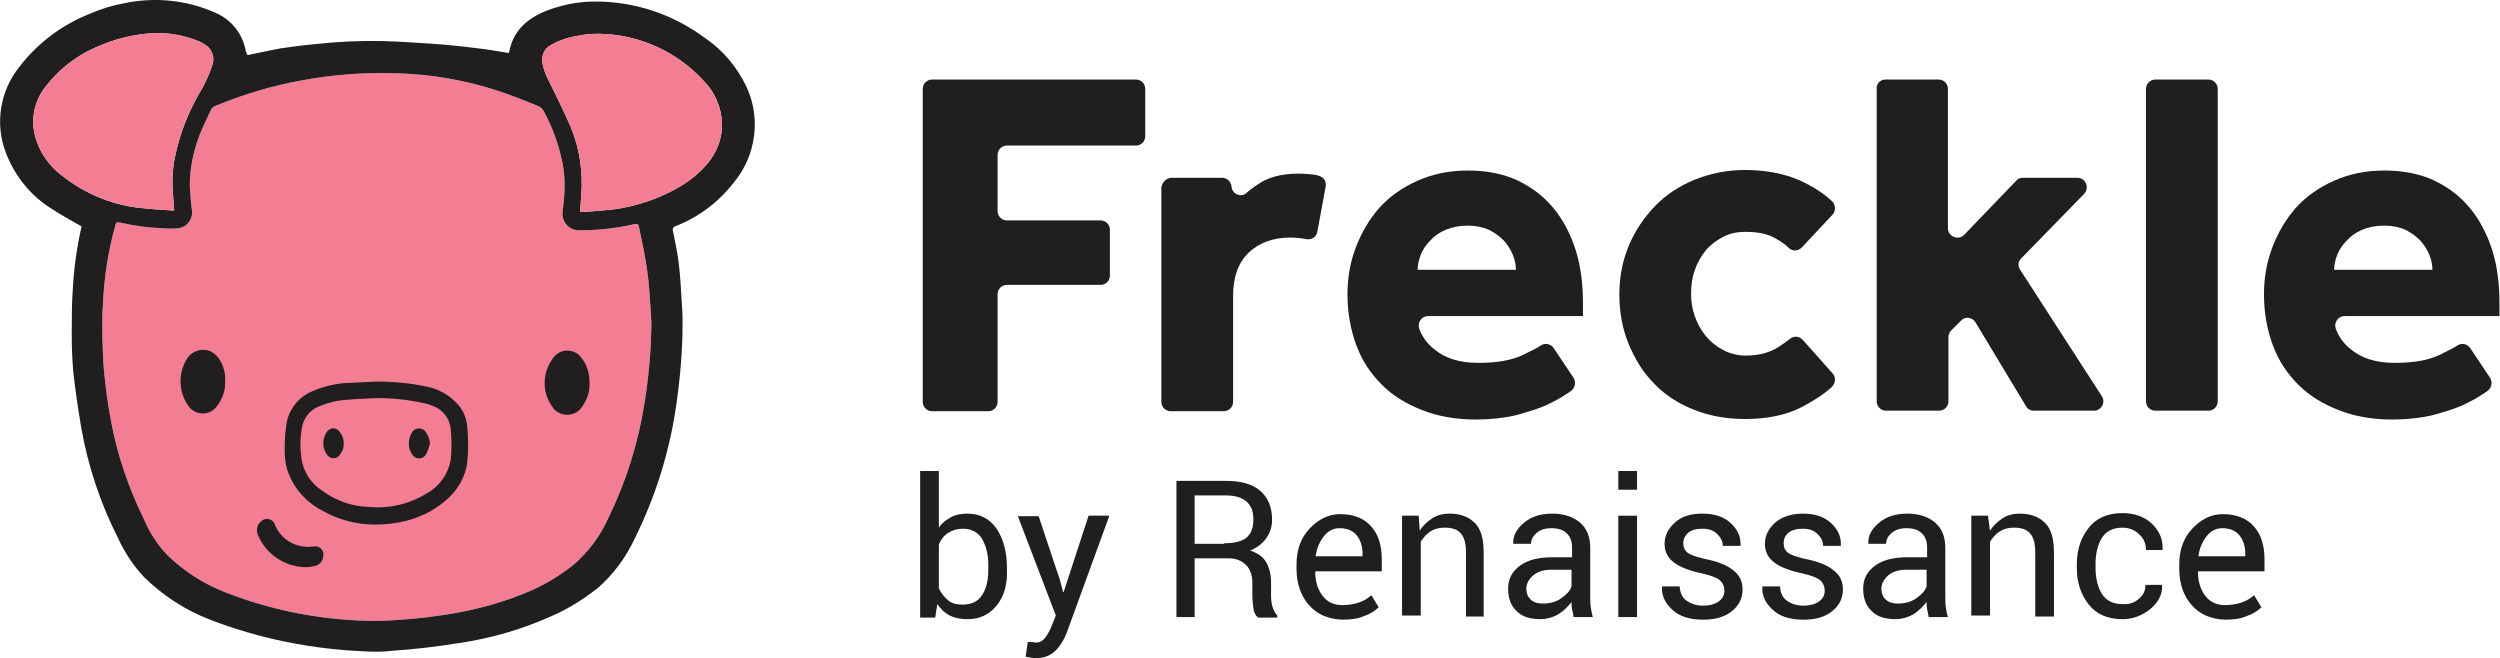 <?xml version="1.0" encoding="utf-8"?>
<!-- Generator: Adobe Illustrator 25.2.3, SVG Export Plug-In . SVG Version: 6.00 Build 0)  -->
<svg version="1.1" id="Layer_1" xmlns="http://www.w3.org/2000/svg" xmlns:xlink="http://www.w3.org/1999/xlink" x="0px" y="0px"
	 viewBox="0 0 480.9 126.6" style="enable-background:new 0 0 480.9 126.6;" xml:space="preserve">
<style type="text/css">
	.st0{fill:#211E1F;}
	.st1{fill:#F37D92;}
</style>
<g>
	<g>
		<path class="st0" d="M179.3,15.3h39.2c1,0,1.8,0.8,1.8,1.8v9.1c0,1-0.8,1.8-1.8,1.8h-24.8c-1,0-1.8,0.8-1.8,1.8v10.8
			c0,1,0.8,1.8,1.8,1.8h18c1,0,1.8,0.8,1.8,1.8V53c0,1-0.8,1.8-1.8,1.8h-18c-1,0-1.8,0.8-1.8,1.8v20.7c0,1-0.8,1.8-1.8,1.8h-10.8
			c-1,0-1.8-0.8-1.8-1.8V17.1C177.5,16.1,178.3,15.3,179.3,15.3z"/>
		<path class="st0" d="M225.4,34.2h9.7c0.9,0,1.7,0.7,1.8,1.7v0c0.1,1.4,1.8,2.2,2.9,1.2c0.6-0.6,1.4-1.1,2.1-1.6
			c2-1.4,4.6-2.1,7.8-2.1c1.2,0,2.2,0.1,3.1,0.2c0.3,0,0.6,0.1,0.8,0.2c1,0.2,1.6,1.1,1.4,2.1l-1.6,8.7c-0.2,1-1.1,1.6-2.1,1.4
			c-1-0.2-2.1-0.3-3.2-0.3c-3.2,0-5.9,1-7.9,2.9c-2,1.9-3,4.7-3,8.3v20.4c0,1-0.8,1.8-1.8,1.8h-10.2c-1,0-1.8-0.8-1.8-1.8V36
			C223.6,35,224.4,34.2,225.4,34.2z"/>
		<path class="st0" d="M302.7,72.7c0.5,0.8,0.3,1.9-0.5,2.5c-0.3,0.2-0.5,0.4-0.9,0.6c-1,0.7-2.3,1.4-4,2.2
			c-1.6,0.7-3.6,1.3-5.8,1.9c-2.2,0.5-4.8,0.8-7.6,0.8c-3.8,0-7.3-0.6-10.3-1.8c-3.1-1.2-5.7-2.8-7.8-4.9c-2.1-2.1-3.8-4.6-4.9-7.6
			c-1.1-3-1.7-6.2-1.7-9.8c0-3.1,0.5-6.1,1.6-9c1.1-2.9,2.6-5.4,4.5-7.6c2-2.2,4.4-3.9,7.3-5.2c2.9-1.3,6.1-2,9.7-2s6.8,0.6,9.6,1.9
			c2.7,1.3,5,3,6.9,5.3c1.9,2.3,3.3,5,4.3,8.1c1,3.2,1.4,6.6,1.4,10.4v2.3h-29.8c-1.2,0-2.1,1.2-1.7,2.4c0.5,1.4,1.4,2.8,2.8,3.9
			c2.1,1.8,4.9,2.7,8.6,2.7c3.6,0,6.5-0.5,8.7-1.6c1.4-0.7,2.5-1.2,3.4-1.8c0.8-0.5,1.9-0.2,2.4,0.6L302.7,72.7z M291.6,51.9
			c0-1-0.2-1.9-0.6-2.9c-0.4-1-1-1.9-1.7-2.7c-0.8-0.8-1.7-1.5-2.9-2.1c-1.1-0.5-2.5-0.8-4.1-0.8c-1.6,0-3,0.3-4.2,0.8
			c-1.2,0.5-2.2,1.2-3,2.1c-0.8,0.8-1.4,1.7-1.8,2.7c-0.4,1-0.6,2-0.6,2.9H291.6z"/>
		<path class="st0" d="M352.5,71.8c0.7,0.7,0.6,1.9-0.1,2.6c-1.6,1.5-3.7,2.8-6,4c-3,1.5-6.6,2.2-10.7,2.2c-3.6,0-6.9-0.6-9.9-1.8
			c-3-1.2-5.5-2.8-7.6-5c-2.1-2.1-3.7-4.7-4.9-7.6c-1.2-2.9-1.8-6.1-1.8-9.6c0-3.3,0.6-6.4,1.8-9.3c1.2-2.9,2.9-5.4,5-7.6
			c2.1-2.2,4.7-3.9,7.6-5.1c3-1.2,6.2-1.9,9.7-1.9c4.1,0,7.6,0.7,10.6,2c2.4,1.1,4.5,2.4,6.2,4c0.7,0.7,0.8,1.8,0.1,2.6l-5.9,6.3
			c-0.7,0.7-1.8,0.8-2.5,0.1c-0.7-0.7-1.6-1.3-2.5-1.8c-1.5-0.9-3.4-1.3-5.8-1.3c-1.7,0-3.1,0.3-4.4,1c-1.3,0.7-2.4,1.5-3.3,2.6
			c-0.9,1.1-1.6,2.3-2.1,3.8c-0.5,1.4-0.7,2.9-0.7,4.5c0,1.5,0.2,2.9,0.7,4.3c0.5,1.4,1.2,2.7,2.1,3.8c0.9,1.1,2,2,3.3,2.7
			c1.3,0.7,2.8,1.1,4.4,1.1c2.4,0,4.3-0.5,5.9-1.4c1-0.6,1.8-1.2,2.6-1.8c0.7-0.6,1.8-0.6,2.5,0.2L352.5,71.8z"/>
		<path class="st0" d="M362.7,15.3h10.2c1,0,1.8,0.8,1.8,1.8v26.8c0,1.6,2,2.4,3.1,1.3l10-10.4c0.3-0.4,0.8-0.6,1.3-0.6h10.5
			c1.6,0,2.4,1.9,1.3,3.1l-12.1,12.4c-0.6,0.6-0.7,1.5-0.2,2.2l15.7,24.3c0.8,1.2-0.1,2.8-1.5,2.8h-11.6c-0.6,0-1.2-0.3-1.5-0.9
			l-9.7-16.1c-0.6-1-2-1.2-2.8-0.3l-1.9,1.9c-0.3,0.3-0.5,0.8-0.5,1.3v12.3c0,1-0.8,1.8-1.8,1.8h-10.2c-1,0-1.8-0.8-1.8-1.8V17.1
			C360.9,16.1,361.7,15.3,362.7,15.3z"/>
		<path class="st0" d="M414.6,15.3h10.2c1,0,1.8,0.8,1.8,1.8v60.1c0,1-0.8,1.8-1.8,1.8h-10.2c-1,0-1.8-0.8-1.8-1.8V17.1
			C412.8,16.1,413.6,15.3,414.6,15.3z"/>
		<path class="st0" d="M479,72.7c0.5,0.8,0.3,1.9-0.5,2.5c-0.3,0.2-0.5,0.4-0.9,0.6c-1,0.7-2.3,1.4-4,2.2c-1.6,0.7-3.6,1.3-5.8,1.9
			c-2.2,0.5-4.8,0.8-7.6,0.8c-3.8,0-7.3-0.6-10.3-1.8c-3.1-1.2-5.7-2.8-7.8-4.9c-2.1-2.1-3.8-4.6-4.9-7.6c-1.1-3-1.7-6.2-1.7-9.8
			c0-3.1,0.5-6.1,1.6-9c1.1-2.9,2.6-5.4,4.5-7.6c2-2.2,4.4-3.9,7.3-5.2c2.9-1.3,6.1-2,9.7-2s6.8,0.6,9.6,1.9c2.7,1.3,5,3,6.9,5.3
			c1.9,2.3,3.3,5,4.3,8.1c1,3.2,1.4,6.6,1.4,10.4v2.3h-29.8c-1.2,0-2.1,1.2-1.7,2.4c0.5,1.4,1.4,2.8,2.8,3.9
			c2.1,1.8,4.9,2.7,8.6,2.7c3.6,0,6.5-0.5,8.7-1.6c1.4-0.7,2.5-1.2,3.4-1.8c0.8-0.5,1.9-0.2,2.4,0.6L479,72.7z M467.9,51.9
			c0-1-0.2-1.9-0.6-2.9c-0.4-1-1-1.9-1.7-2.7c-0.8-0.8-1.7-1.5-2.9-2.1c-1.1-0.5-2.5-0.8-4.1-0.8c-1.6,0-3,0.3-4.2,0.8
			c-1.2,0.5-2.2,1.2-3,2.1c-0.8,0.8-1.4,1.7-1.8,2.7c-0.4,1-0.6,2-0.6,2.9H467.9z"/>
	</g>
</g>
<g>
	<path class="st0" d="M191.7,116.5c-1.4,1.7-3.2,2.6-5.6,2.6c-1.3,0-2.4-0.2-3.4-0.7c-1-0.5-1.7-1.2-2.4-2.2l-0.4,2.6h-2.9V90.6h3.6
		v10.9c0.6-0.9,1.4-1.5,2.3-2c0.9-0.5,2-0.7,3.2-0.7c2.4,0,4.3,1,5.6,2.9c1.3,1.9,2,4.5,2,7.6v0.4
		C193.8,112.5,193.1,114.8,191.7,116.5z M189,103.8c-0.8-1.4-2.1-2.1-3.8-2.1c-1.1,0-2,0.3-2.8,0.8c-0.8,0.5-1.4,1.3-1.8,2.2v8.5
		c0.5,1,1.1,1.7,1.8,2.3s1.7,0.8,2.8,0.8c1.7,0,2.9-0.6,3.7-1.8c0.8-1.2,1.2-2.8,1.2-4.7v-0.4C190.2,107.1,189.8,105.3,189,103.8z"
		/>
	<path class="st0" d="M204.5,113.9h0.1l4.8-14.7h4l-8.2,22.5c-0.5,1.3-1.2,2.5-2.1,3.4s-2.2,1.5-3.7,1.5c-0.3,0-0.7,0-1.1-0.1
		s-0.8-0.1-1-0.2l0.4-2.8c-0.1,0,0.1,0,0.6,0s0.8,0.1,0.9,0.1c0.8,0,1.4-0.3,1.9-1c0.5-0.7,0.9-1.4,1.2-2.2l0.8-2l-7.3-19.1h4
		l4.1,12.3L204.5,113.9z"/>
	<path class="st0" d="M229.9,118.7h-3.6V92.5h9.5c2.9,0,5.1,0.6,6.6,1.9s2.3,3.1,2.3,5.6c0,1.3-0.4,2.5-1.1,3.5
		c-0.7,1-1.7,1.8-3.1,2.4c1.4,0.5,2.5,1.2,3.1,2.3c0.6,1.1,0.9,2.4,0.9,3.9v2.5c0,0.8,0.1,1.6,0.3,2.2c0.2,0.6,0.5,1.2,0.9,1.6v0.4
		h-3.7c-0.5-0.4-0.8-1-0.9-1.8c-0.1-0.8-0.2-1.6-0.2-2.5v-2.4c0-1.4-0.4-2.6-1.2-3.4s-1.9-1.3-3.3-1.3h-6.6V118.7z M235.5,104.5
		c2,0,3.5-0.4,4.3-1.1c0.9-0.8,1.3-1.9,1.3-3.5c0-1.5-0.4-2.6-1.3-3.4s-2.2-1.2-4-1.2h-6v9.3H235.5z"/>
	<path class="st0" d="M251.8,116.4c-1.6-1.8-2.4-4.2-2.4-7v-0.8c0-2.8,0.8-5.1,2.5-6.9c1.7-1.8,3.6-2.8,5.9-2.8c2.6,0,4.6,0.8,6,2.4
		s2,3.7,2,6.4v2.2h-12.7l-0.1,0.1c0,1.9,0.5,3.4,1.4,4.6c0.9,1.2,2.2,1.8,3.8,1.8c1.2,0,2.3-0.2,3.2-0.5c0.9-0.3,1.7-0.8,2.4-1.4
		l1.4,2.3c-0.7,0.7-1.6,1.3-2.8,1.7c-1.1,0.5-2.5,0.7-4.2,0.7C255.5,119.1,253.4,118.2,251.8,116.4z M254.7,103.1
		c-0.8,1-1.4,2.3-1.6,3.8l0,0.1h9v-0.5c0-1.4-0.4-2.6-1.1-3.5c-0.7-0.9-1.9-1.4-3.3-1.4C256.5,101.6,255.5,102.1,254.7,103.1z"/>
	<path class="st0" d="M273.1,102.1c0.6-1,1.5-1.8,2.4-2.4s2.1-0.9,3.3-0.9c2.1,0,3.7,0.6,4.9,1.8c1.2,1.2,1.7,3.1,1.7,5.7v12.3H282
		v-12.3c0-1.7-0.3-2.9-1-3.7s-1.7-1.1-3.1-1.1c-1,0-1.9,0.2-2.7,0.7c-0.8,0.5-1.4,1.2-1.9,2v14.2h-3.6V99.2h3.2L273.1,102.1z"/>
	<path class="st0" d="M302.4,117.2c-0.1-0.5-0.1-0.9-0.1-1.4c-0.7,0.9-1.5,1.7-2.6,2.4c-1.1,0.6-2.2,0.9-3.4,0.9
		c-2,0-3.6-0.5-4.6-1.6c-1.1-1-1.6-2.5-1.6-4.3c0-1.9,0.8-3.3,2.3-4.4s3.6-1.6,6.1-1.6h3.9v-1.9c0-1.1-0.3-2-1-2.7
		c-0.7-0.7-1.7-1-3-1c-1.1,0-2.1,0.3-2.8,0.9c-0.7,0.6-1.1,1.3-1.1,2.1h-3.4l0-0.1c-0.1-1.4,0.6-2.7,2-3.9c1.4-1.2,3.2-1.8,5.5-1.8
		c2.2,0,4,0.6,5.3,1.7c1.3,1.1,2,2.7,2,4.9v9.4c0,0.7,0,1.4,0.1,2c0.1,0.6,0.2,1.3,0.4,1.9h-3.7
		C302.6,118.1,302.5,117.6,302.4,117.2z M300.3,115.1c1-0.7,1.7-1.4,2-2.3v-3.2h-4c-1.4,0-2.6,0.4-3.4,1.1s-1.3,1.6-1.3,2.5
		c0,0.9,0.3,1.6,0.8,2.1s1.3,0.8,2.4,0.8C298.1,116.1,299.3,115.8,300.3,115.1z"/>
	<path class="st0" d="M311.3,94.2v-3.6h3.6v3.6H311.3z M311.3,118.7V99.2h3.6v19.5H311.3z"/>
	<path class="st0" d="M330.8,111.6c-0.6-0.5-1.7-0.9-3.4-1.3c-2.4-0.5-4.2-1.2-5.4-2.1c-1.2-0.9-1.8-2.1-1.8-3.6
		c0-1.6,0.7-2.9,2-4.1s3.1-1.7,5.3-1.7c2.3,0,4.1,0.6,5.4,1.8c1.3,1.2,2,2.6,1.9,4.3l0,0.1h-3.4c0-0.9-0.4-1.6-1.1-2.3
		c-0.7-0.7-1.7-1-2.8-1c-1.3,0-2.2,0.3-2.8,0.8c-0.6,0.6-0.9,1.2-0.9,2c0,0.8,0.3,1.4,0.8,1.8c0.5,0.4,1.6,0.8,3.3,1.2
		c2.5,0.5,4.3,1.2,5.5,2.2c1.2,0.9,1.8,2.1,1.8,3.7c0,1.7-0.7,3.1-2.1,4.2s-3.2,1.6-5.5,1.6c-2.5,0-4.5-0.6-5.9-1.9
		c-1.4-1.3-2.1-2.7-2-4.4l0-0.1h3.4c0.1,1.3,0.5,2.2,1.4,2.8c0.9,0.6,1.9,0.9,3.1,0.9c1.3,0,2.3-0.3,3-0.8c0.7-0.5,1.1-1.2,1.1-2
		C331.7,112.8,331.4,112.1,330.8,111.6z"/>
	<path class="st0" d="M350.1,111.6c-0.6-0.5-1.7-0.9-3.4-1.3c-2.4-0.5-4.2-1.2-5.4-2.1c-1.2-0.9-1.8-2.1-1.8-3.6
		c0-1.6,0.7-2.9,2-4.1c1.3-1.1,3.1-1.7,5.3-1.7c2.3,0,4.1,0.6,5.4,1.8c1.3,1.2,2,2.6,1.9,4.3l0,0.1h-3.4c0-0.9-0.4-1.6-1.1-2.3
		c-0.7-0.7-1.7-1-2.8-1c-1.3,0-2.2,0.3-2.8,0.8s-0.9,1.2-0.9,2c0,0.8,0.3,1.4,0.8,1.8c0.5,0.4,1.6,0.8,3.3,1.2
		c2.5,0.5,4.3,1.2,5.5,2.2c1.2,0.9,1.8,2.1,1.8,3.7c0,1.7-0.7,3.1-2.1,4.2s-3.2,1.6-5.5,1.6c-2.5,0-4.5-0.6-5.9-1.9s-2.1-2.7-2-4.4
		l0-0.1h3.4c0.1,1.3,0.5,2.2,1.4,2.8s1.9,0.9,3.1,0.9c1.3,0,2.3-0.3,3-0.8c0.7-0.5,1.1-1.2,1.1-2C351,112.8,350.7,112.1,350.1,111.6
		z"/>
	<path class="st0" d="M370.7,117.2c-0.1-0.5-0.1-0.9-0.1-1.4c-0.7,0.9-1.5,1.7-2.6,2.4c-1.1,0.6-2.2,0.9-3.4,0.9
		c-2,0-3.6-0.5-4.6-1.6c-1.1-1-1.6-2.5-1.6-4.3c0-1.9,0.8-3.3,2.3-4.4c1.5-1.1,3.6-1.6,6.1-1.6h3.9v-1.9c0-1.1-0.3-2-1-2.7
		c-0.7-0.7-1.7-1-3-1c-1.1,0-2.1,0.3-2.8,0.9c-0.7,0.6-1.1,1.3-1.1,2.1h-3.4l0-0.1c-0.1-1.4,0.6-2.7,2-3.9c1.4-1.2,3.2-1.8,5.5-1.8
		c2.2,0,4,0.6,5.3,1.7c1.3,1.1,2,2.7,2,4.9v9.4c0,0.7,0,1.4,0.1,2c0.1,0.6,0.2,1.3,0.4,1.9H371C370.9,118.1,370.8,117.6,370.7,117.2
		z M368.6,115.1c1-0.7,1.7-1.4,2-2.3v-3.2h-4c-1.4,0-2.6,0.4-3.4,1.1s-1.3,1.6-1.3,2.5c0,0.9,0.3,1.6,0.8,2.1s1.3,0.8,2.4,0.8
		C366.4,116.1,367.6,115.8,368.6,115.1z"/>
	<path class="st0" d="M382.8,102.1c0.6-1,1.5-1.8,2.4-2.4s2.1-0.9,3.3-0.9c2.1,0,3.7,0.6,4.9,1.8s1.7,3.1,1.7,5.7v12.3h-3.6v-12.3
		c0-1.7-0.3-2.9-1-3.7s-1.7-1.1-3.1-1.1c-1,0-1.9,0.2-2.7,0.7c-0.8,0.5-1.4,1.2-1.9,2v14.2h-3.6V99.2h3.2L382.8,102.1z"/>
	<path class="st0" d="M411.4,115.2c0.9-0.7,1.3-1.6,1.3-2.7h3.2l0,0.1c0.1,1.7-0.7,3.2-2.2,4.5c-1.6,1.3-3.4,2-5.4,2
		c-2.8,0-5-0.9-6.5-2.8c-1.5-1.9-2.3-4.2-2.3-7v-0.8c0-2.8,0.8-5.1,2.3-7c1.5-1.9,3.7-2.8,6.5-2.8c2.3,0,4.2,0.7,5.6,2
		c1.4,1.3,2.2,3,2.1,5l0,0.1h-3.2c0-1.2-0.4-2.2-1.3-3c-0.8-0.8-1.9-1.3-3.2-1.3c-1.9,0-3.2,0.7-4,2c-0.8,1.3-1.2,3-1.2,4.9v0.8
		c0,2,0.4,3.7,1.2,5s2.1,2,4,2C409.5,116.3,410.5,116,411.4,115.2z"/>
	<path class="st0" d="M421.6,116.4c-1.6-1.8-2.4-4.2-2.4-7v-0.8c0-2.8,0.8-5.1,2.5-6.9c1.7-1.8,3.6-2.8,5.9-2.8c2.6,0,4.6,0.8,6,2.4
		s2,3.7,2,6.4v2.2h-12.7l-0.1,0.1c0,1.9,0.5,3.4,1.4,4.6s2.2,1.8,3.8,1.8c1.2,0,2.3-0.2,3.2-0.5s1.7-0.8,2.4-1.4l1.4,2.3
		c-0.7,0.7-1.6,1.3-2.8,1.7c-1.1,0.5-2.5,0.7-4.2,0.7C425.3,119.1,423.2,118.2,421.6,116.4z M424.5,103.1c-0.8,1-1.4,2.3-1.6,3.8
		l0,0.1h9v-0.5c0-1.4-0.4-2.6-1.1-3.5c-0.7-0.9-1.9-1.4-3.3-1.4C426.3,101.6,425.3,102.1,424.5,103.1z"/>
</g>
<path class="st1" d="M124,77.4c-1.2,7.8-3.6,15.4-7.1,22.5c-1.5,3.3-3.7,6.2-6.4,8.6c-2.5,2-5.2,3.7-8.1,5c-5,2.2-10.3,3.7-15.8,4.6
	c-3.1,0.5-6.2,0.9-9.4,1.1c-2.4,0.2-4.8,0.3-7.2,0.2c-9.1-0.3-18-2.1-26.5-5.4c-4.2-1.6-8.1-4.1-11.3-7.2c-1.9-2-3.4-4.3-4.5-6.9
	c-3-6.1-5.2-12.5-6.4-19.2c-0.6-3.1-1-6.3-1.3-9.4c-0.2-2-0.2-4.1-0.3-6.1c0-2.2-0.1-4.4,0.1-6.6c0.2-5.2,1-10.3,2.4-15.3
	c0.1-0.5,0.3-0.6,0.8-0.5c2.7,0.6,5.4,1,8.1,1.1c1.1,0.1,2.2,0.1,3.3,0c1.7-0.3,2.8-1.9,2.5-3.6c0,0,0,0,0,0c-0.2-1.5-0.3-3-0.4-4.5
	c0-3.9,0.9-7.7,2.5-11.3c0.5-1.1,1-2.1,1.5-3.2c0.2-0.5,0.6-0.9,1.1-1c5.4-2.2,11-3.9,16.8-4.9c6-1.1,12-1.5,18.1-1.3
	c6.5,0.2,12.9,1.3,19.1,3.3c2.7,0.9,5.3,1.9,7.9,3c0.5,0.2,0.9,0.6,1.1,1c1.7,3.1,2.9,6.5,3.6,9.9c0.5,2.6,0.5,5.2,0.2,7.8
	c-0.1,0.6-0.1,1.2-0.2,1.8c-0.1,1.8,1.2,3.3,3,3.4c0.1,0,0.2,0,0.4,0c3.5,0,7-0.4,10.5-1.2c0.5-0.1,0.7,0,0.8,0.5
	c0.6,2.8,1.2,5.6,1.6,8.5c0.4,2.7,0.5,5.4,0.7,8.1c0.1,1.1,0.1,2.1,0.1,2.8C125.2,67.6,124.8,72.5,124,77.4z"/>
<path class="st0" d="M143.5,16.5c-1.8-3.7-4.5-6.9-7.9-9.2c-6.2-4.6-13.7-7.1-21.4-7c-1.6,0-3.2,0.2-4.8,0.5
	c-5.8,1.3-10.5,3.6-11.5,9.4c-2-0.3-4-0.7-6-0.9c-3-0.4-6-0.7-9-0.9c-3-0.2-6-0.4-9.1-0.5C69.4,7.8,64.9,8,60.5,8.5
	C58.3,8.7,56.1,9,54,9.3c-2.2,0.4-4.3,0.9-6.4,1.3c-0.1-0.2-0.2-0.5-0.3-0.7c-0.6-3.4-2.8-6.2-6-7.5C35.9,0,29.8-0.6,24,0.6
	c-2.3,0.4-4.5,1.1-6.6,2C12,4.7,7.2,8.3,3.7,12.9C0,17.5-1,23.8,1.1,29.3c1.7,4.5,4.8,8.4,8.9,10.9c1.8,1.2,3.7,2.2,5.6,3.3h0.1
	c-0.9,4-1.5,8.1-1.7,12.2c-0.2,2.4-0.2,6.4-0.2,8.8c0,2.4,0.1,4.7,0.3,7.1c0.4,3.5,0.9,7,1.5,10.5c1.3,7.5,3.7,14.7,7.1,21.4
	c1.3,2.8,3,5.4,5.1,7.6c3.6,3.5,7.9,6.3,12.6,8.1c9.6,3.7,19.7,5.7,29.9,6.1c1.7,0.1,3.4,0.1,5-0.1c4.3-0.3,8.7-0.8,13-1.5
	c6.1-0.9,12-2.6,17.6-5.1c3.3-1.4,6.3-3.3,9.1-5.5c3-2.6,5.4-5.9,7.1-9.5c3.9-7.9,6.6-16.4,7.9-25.1c0.8-5.4,1.3-10.8,1.3-16.3
	c0-0.7,0-1.9-0.1-3.1c-0.2-3-0.3-6-0.7-9c-0.3-2-0.7-4-1.1-5.9c0-0.4,0.2-0.6,0.8-0.8c0.2-0.1,0.3-0.1,0.5-0.2
	c4.7-2,8.6-5.3,11.5-9.5C145.6,28.7,146.2,22.1,143.5,16.5z M11.7,33.6C9.6,32,8,29.8,7.1,27.3c-1.4-3.7-0.7-7.8,1.8-10.8
	c2.9-3.7,6.7-6.4,11-8c3-1.2,6.1-1.9,9.3-2.1c3.2-0.2,6.3,0.4,9.2,1.6c0.4,0.2,0.8,0.4,1.2,0.7c1.2,0.8,1.7,2.3,1.3,3.6
	c-0.6,2-1.5,3.9-2.6,5.7c-2,3.5-3.5,7.2-4.4,11.1c-0.7,2.8-0.9,5.7-0.6,8.6c0.1,0.9,0.1,1.8,0.2,2.8c-1.9-0.1-3.7-0.2-5.4-0.4
	C22.1,39.7,16.4,37.4,11.7,33.6z M124,77.4c-1.2,7.8-3.6,15.4-7.1,22.5c-1.5,3.3-3.7,6.2-6.4,8.6c-2.5,2-5.2,3.7-8.1,5
	c-5,2.2-10.3,3.7-15.8,4.6c-3.1,0.5-6.2,0.9-9.4,1.1c-2.4,0.2-4.8,0.3-7.2,0.2c-9.1-0.3-18-2.1-26.5-5.4c-4.2-1.6-8.1-4.1-11.3-7.2
	c-1.9-2-3.4-4.3-4.5-6.9c-3-6.1-5.2-12.5-6.4-19.2c-0.6-3.1-1-6.3-1.3-9.4c-0.2-2-0.2-4.1-0.3-6.1c0-2.2-0.1-4.4,0.1-6.6
	c0.2-5.2,1-10.3,2.4-15.3c0.1-0.5,0.3-0.6,0.8-0.5c2.7,0.6,5.4,1,8.1,1.1c1.1,0.1,2.2,0.1,3.3,0c1.7-0.3,2.8-1.9,2.5-3.6
	c0,0,0,0,0,0c-0.2-1.5-0.3-3-0.4-4.5c0-3.9,0.9-7.7,2.5-11.3c0.5-1.1,1-2.1,1.5-3.2c0.2-0.5,0.6-0.9,1.1-1c5.4-2.2,11-3.9,16.8-4.9
	c6-1.1,12-1.5,18.1-1.3c6.5,0.2,12.9,1.3,19.1,3.3c2.7,0.9,5.3,1.9,7.9,3c0.5,0.2,0.9,0.6,1.1,1c1.7,3.1,2.9,6.5,3.6,9.9
	c0.5,2.6,0.5,5.2,0.2,7.8c-0.1,0.6-0.1,1.2-0.2,1.8c-0.1,1.8,1.2,3.3,3,3.4c0.1,0,0.2,0,0.4,0c3.5,0,7-0.4,10.5-1.2
	c0.5-0.1,0.7,0,0.8,0.5c0.6,2.8,1.2,5.6,1.6,8.5c0.4,2.7,0.5,5.4,0.7,8.1c0.1,1.1,0.1,2.1,0.1,2.8C125.2,67.6,124.8,72.5,124,77.4
	L124,77.4z M117.8,40.3c-2.1,0.2-4.1,0.4-6.2,0.5c0.1-1.7,0.2-3.3,0.3-4.9c0.1-4.4-0.8-8.8-2.7-12.8c-1.2-2.7-2.6-5.4-3.9-8.1
	c-0.4-0.8-0.7-1.7-0.9-2.6c-0.4-1.4,0.2-3,1.5-3.7c1.6-0.9,3.3-1.5,5.2-1.8c1.4-0.3,2.7-0.4,4.1-0.4c7.7,0.1,15,3.4,20.2,9.1
	c1.6,1.6,2.7,3.7,3.2,5.9C141.1,33,126.5,39.3,117.8,40.3z"/>
<path class="st0" d="M72.5,73.4c3.3,0,6.5,0.3,9.7,1c2,0.4,3.9,1.4,5.4,2.9c1.4,1.3,2.2,3.1,2.3,5c0.2,2.1,0.2,4.3,0,6.4
	c-0.3,3-1.9,5.7-4.2,7.6c-2.9,2.5-6.6,4-10.4,4.4c-4.4,0.6-8.9-0.1-12.8-2.2c-3.1-1.5-5.6-4-6.9-7.2c-0.5-1.1-0.7-2.3-0.8-3.5
	c-0.1-2.1,0-4.1,0.3-6.2c0.4-2.8,2.3-5.2,4.9-6.3c2-0.9,4.1-1.4,6.2-1.6C68.3,73.6,70.4,73.5,72.5,73.4z M71.9,76.6
	c-1.3,0.1-3.2,0.1-5.1,0.3c-2,0.1-3.9,0.6-5.7,1.4c-1.4,0.6-2.5,1.9-2.9,3.4c-0.5,2.2-0.5,4.4-0.2,6.6c0.4,2.5,1.8,4.7,4,6.1
	c2.6,1.9,5.6,3,8.8,3.1c4,0.4,7.9-0.5,11.3-2.6c2.4-1.3,4.1-3.7,4.6-6.4c0.2-2,0.2-4,0-6c-0.2-2-1.5-3.7-3.4-4.4
	c-0.5-0.2-1-0.4-1.5-0.5C78.6,76.9,75.3,76.5,71.9,76.6z"/>
<path class="st0" d="M113.4,73.5c0.1,1.7-0.4,3.3-1.4,4.7c-1,1.6-3.2,2.1-4.8,1c-0.4-0.2-0.7-0.5-0.9-0.9c-2.2-2.9-2-7,0.4-9.8
	c1.3-1.4,3.4-1.4,4.8-0.1c0.1,0.1,0.2,0.2,0.3,0.4C112.9,70.1,113.4,71.8,113.4,73.5z"/>
<path class="st0" d="M43.3,73.4c0.1,1.8-0.6,3.6-1.8,5c-1.2,1.4-3.3,1.5-4.7,0.3c-0.2-0.1-0.3-0.3-0.4-0.4c-2-2.6-2.2-6.2-0.6-9
	c0.8-1.6,2.7-2.4,4.5-1.8c1,0.4,1.7,1.2,2.2,2.1C43.1,70.8,43.4,72.1,43.3,73.4z"/>
<path class="st0" d="M58.7,109.1c-3.9-0.1-7.4-2.4-9-6c-0.5-1-0.3-2.1,0.5-2.8c0.6-0.6,1.6-0.7,2.3,0c0.2,0.2,0.4,0.5,0.4,0.7
	c1.1,2.6,3.6,4.2,6.4,4.2c0.4,0,0.8-0.1,1.2-0.1c0.8-0.1,1.6,0.5,1.7,1.3c0,0.1,0,0.3,0,0.4c0,1-0.7,1.9-1.7,2.1
	C60,109,59.4,109.1,58.7,109.1z"/>
<path class="st0" d="M66.1,85.6c0,0.8-0.4,1.5-0.9,2.1c-0.6,0.6-1.5,0.6-2.1,0c0,0,0,0,0,0c-1.2-1.4-1.2-3.4-0.1-4.8
	c0.6-0.6,1.5-0.7,2.1-0.1c0,0,0.1,0.1,0.1,0.1C65.9,83.7,66.2,84.7,66.1,85.6z"/>
<path class="st0" d="M82.7,85.4c-0.2,0.7-0.4,1.3-0.7,1.9c-0.4,0.8-1.3,1.1-2.1,0.7c-0.3-0.2-0.5-0.4-0.7-0.7
	c-0.8-1.3-0.7-2.9,0.1-4.2c0.5-0.7,1.4-0.9,2.2-0.4c0.1,0.1,0.3,0.2,0.4,0.4C82.4,83.8,82.7,84.6,82.7,85.4z"/>
<path class="st1" d="M11.7,33.6C9.6,32,8,29.8,7.1,27.3c-1.4-3.7-0.7-7.8,1.8-10.8c2.9-3.7,6.7-6.4,11-8c3-1.2,6.1-1.9,9.3-2.1
	c3.2-0.2,6.3,0.4,9.2,1.6c0.4,0.2,0.8,0.4,1.2,0.7c1.2,0.8,1.7,2.3,1.3,3.6c-0.6,2-1.5,3.9-2.6,5.7c-2,3.5-3.5,7.2-4.4,11.1
	c-0.7,2.8-0.9,5.7-0.6,8.6c0.1,0.9,0.1,1.8,0.2,2.8c-1.9-0.1-3.7-0.2-5.4-0.4C22.1,39.7,16.4,37.4,11.7,33.6z"/>
<path class="st1" d="M117.8,40.3c-2.1,0.2-4.1,0.4-6.2,0.5c0.1-1.7,0.2-3.3,0.3-4.9c0.1-4.4-0.8-8.8-2.7-12.8
	c-1.2-2.7-2.6-5.4-3.9-8.1c-0.4-0.8-0.7-1.7-0.9-2.6c-0.4-1.4,0.2-3,1.5-3.7c1.6-0.9,3.3-1.5,5.2-1.8c1.4-0.3,2.7-0.4,4.1-0.4
	c7.7,0.1,15,3.4,20.2,9.1c1.6,1.6,2.7,3.7,3.2,5.9C141.1,33,126.5,39.3,117.8,40.3z"/>
</svg>
